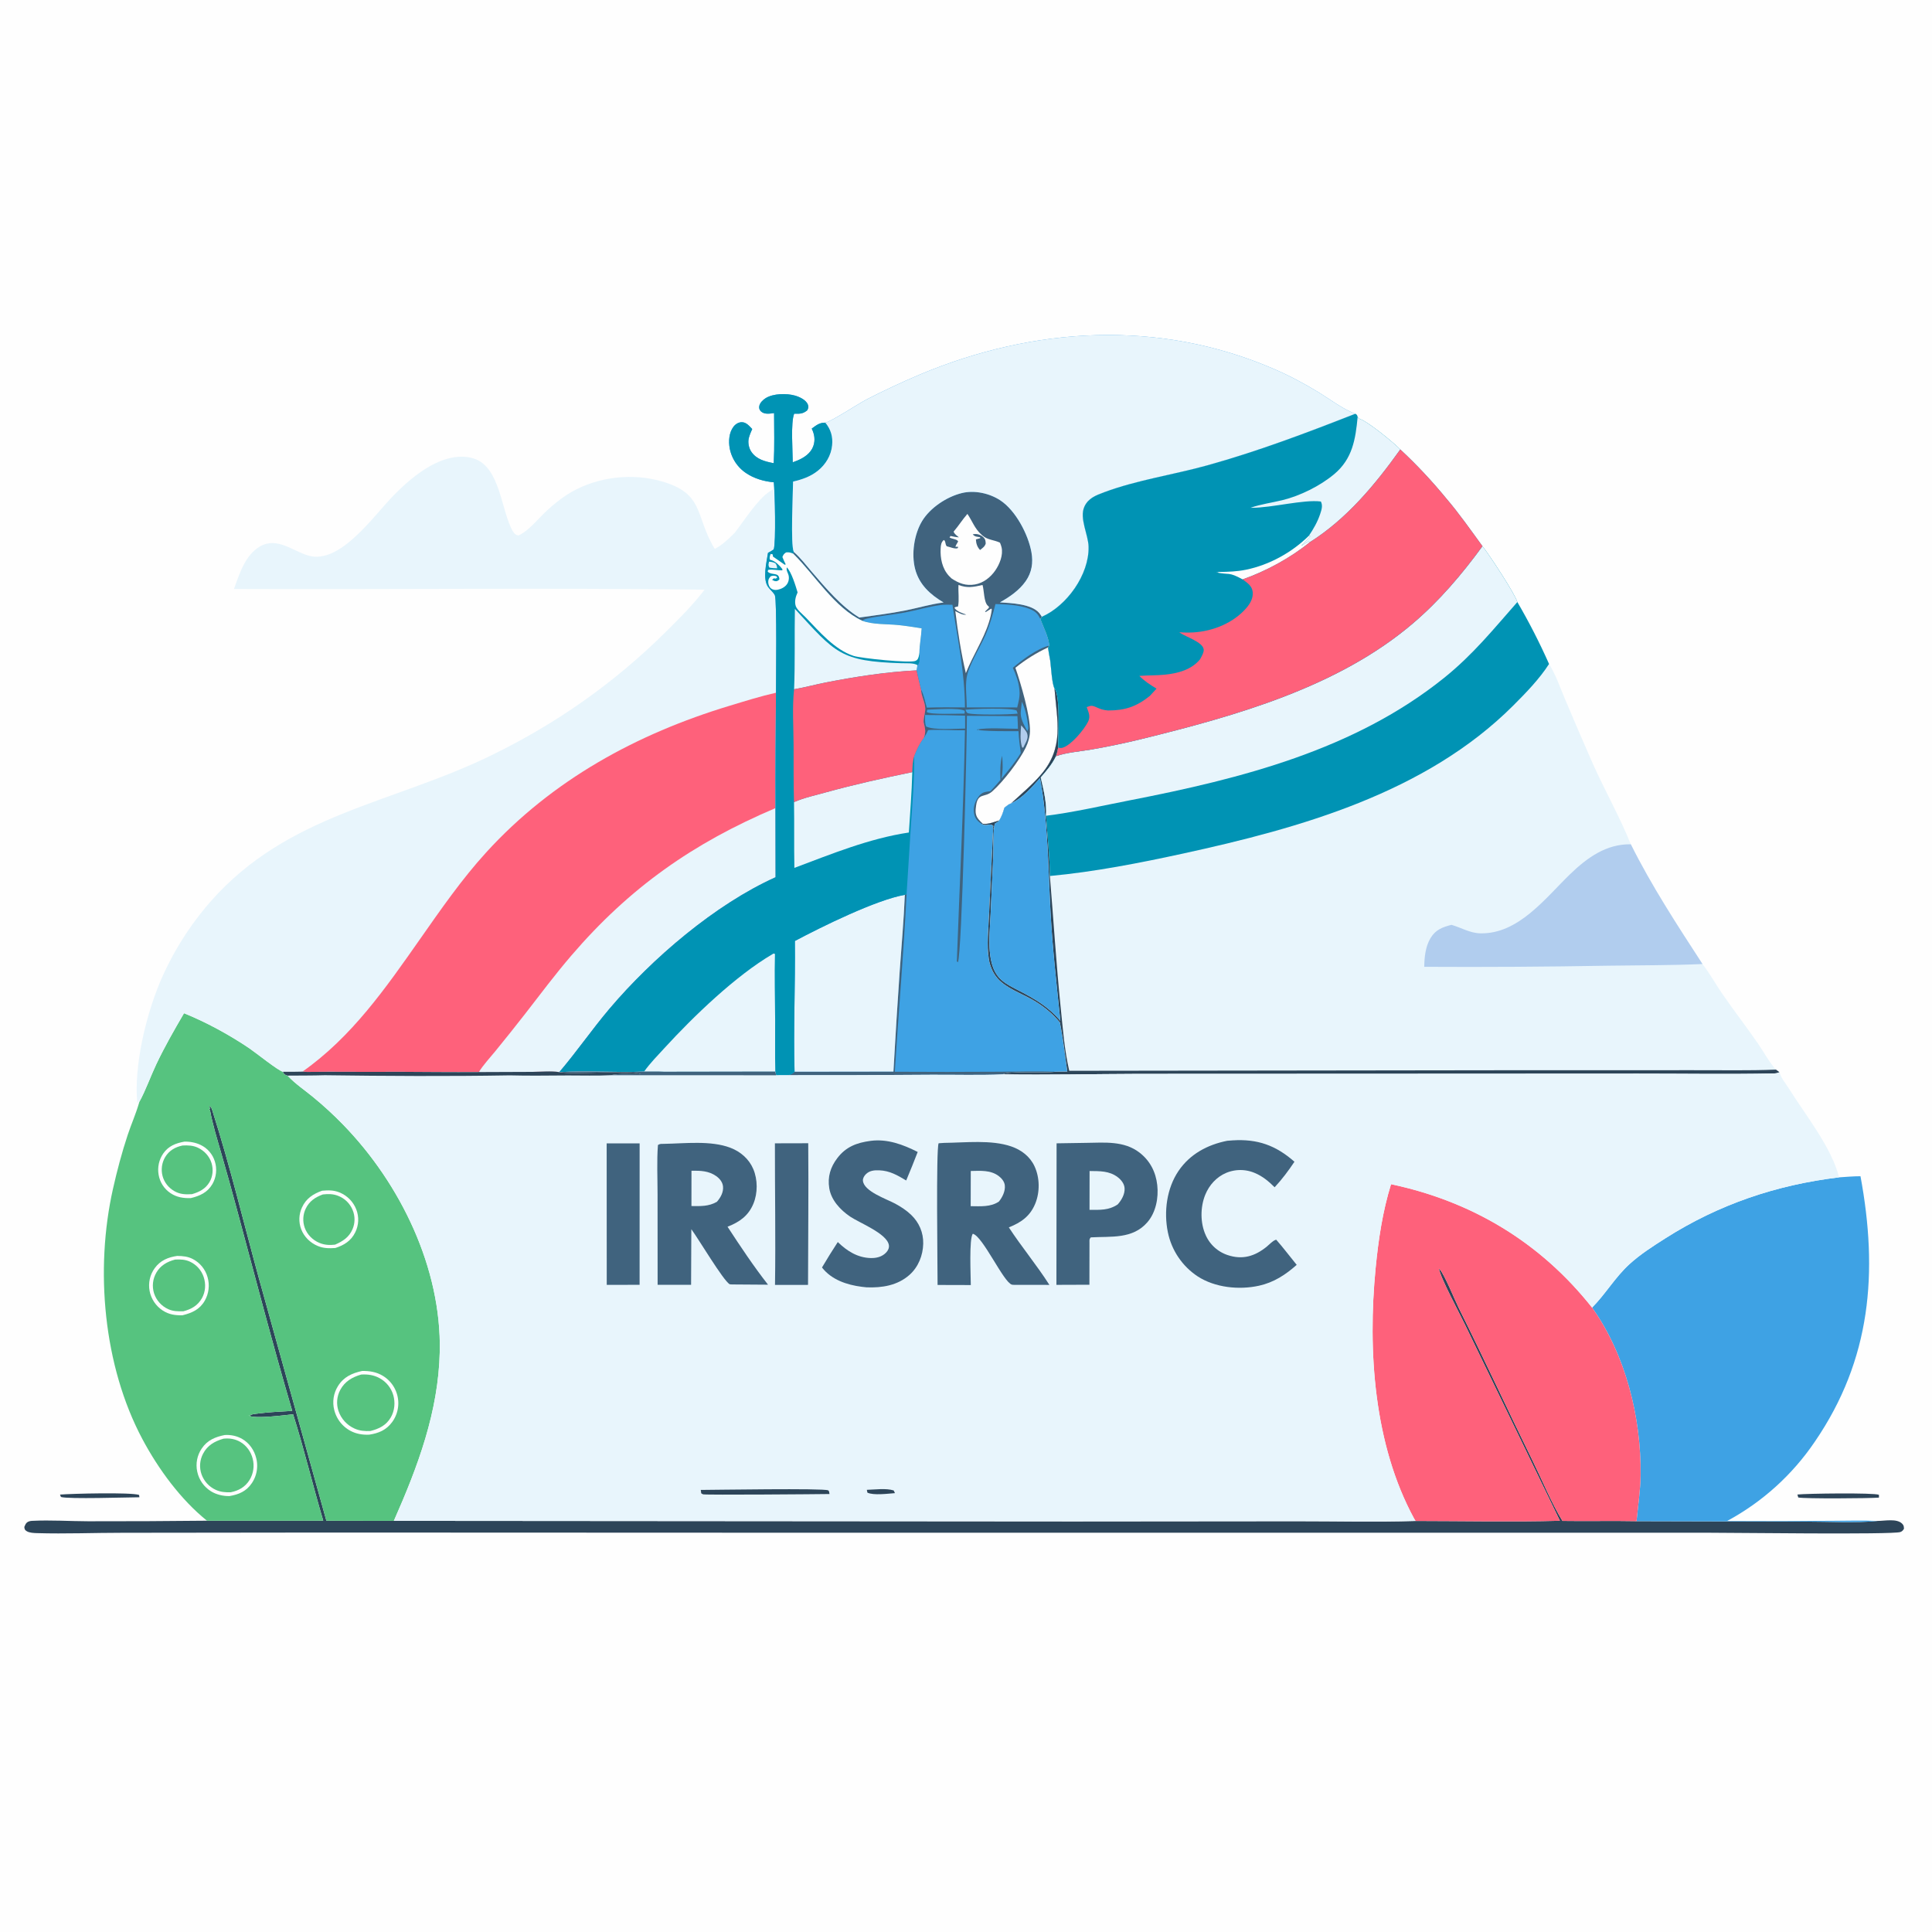 <?xml version="1.0" encoding="utf-8" ?>
<svg xmlns="http://www.w3.org/2000/svg" xmlns:xlink="http://www.w3.org/1999/xlink" width="1024" height="1024">
	<path fill="#FEFEFE" d="M0 0L1024 0L1024 1024L0 1024L0 0Z"/>
	<path fill="#2D4559" d="M31.806 792.163C37.874 791.649 69.509 790.862 73.73 792.352L73.882 793.582C67.757 793.61 36.115 794.637 32.302 793.428L31.806 792.163Z"/>
	<path fill="#2D4559" d="M952.665 792.127C957.308 791.578 993.387 791.112 995.877 792.278L995.879 793.764C990.604 794.199 956.556 794.422 953.112 793.697L952.665 792.127Z"/>
	<path fill="#2D4559" d="M154.882 747.802C144.461 712.372 135.152 676.524 125.519 640.871Q121.533 626.036 117.268 611.278C115.092 603.677 112.652 595.983 111.261 588.198L110.642 588.068L111.451 587.568L111.103 587.088L111.03 586.137C112.093 586.814 112.361 588.015 112.727 589.16C121.998 618.166 129.145 648.077 137.211 677.45L172.991 806.016L208.749 806.082L568.903 806.357L687.196 806.251C708.178 806.235 729.299 806.764 750.259 806.134C775.721 806.154 801.325 806.717 826.773 806.041L776.569 702.328C773.756 696.442 763.313 677.087 762.588 672.172L762.723 672.496C762.863 672.598 763.03 672.671 763.143 672.803C765.75 675.814 771.059 688.967 773.189 693.243C786.639 720.237 799.282 747.669 812.593 774.741C817.534 784.79 822.38 796.673 828.141 806.117C841.224 806.326 854.312 805.984 867.391 806.252L956.824 806.476C968.324 806.454 984.109 807.32 995.253 806.118C998.914 806.136 1005.23 804.735 1008.11 807.509C1009.08 808.45 1009.09 809.069 1009.14 810.31C1008.52 811.187 1008.27 811.621 1007.21 812.009C1003.17 813.484 917.212 812.348 903.71 812.364L450.91 812.386L172.881 812.28L64.972 812.405C49.925 812.4 34.636 813.032 19.623 812.592C17.939 812.543 15.658 812.458 14.187 811.579C13.069 810.911 13.021 810.466 12.89 809.311C13.254 808.473 13.587 807.502 14.334 806.914C15.074 806.332 16.093 806.127 17.013 806.08C26.785 805.584 36.924 806.28 46.75 806.304Q78.223 806.349 109.694 806.008L171.318 805.997C165.76 787.296 161.24 768.189 155.353 749.608C150.974 750.045 134.841 752.226 131.729 750.247L132.027 750.133L131.978 750.594C132.632 750.614 132.531 750.097 133.031 749.877C134.1 749.407 136.157 749.29 137.335 749.131C143.093 748.352 149.079 748.194 154.882 747.802Z"/>
	<path fill="#3EA2E4" d="M974.736 624.018C978.51 623.777 982.316 623.425 986.097 623.425C995.495 674.191 991.821 720.478 961.83 764.217Q959.617 767.48 957.212 770.605Q954.807 773.73 952.219 776.705Q949.631 779.68 946.87 782.495Q944.109 785.31 941.184 787.954Q938.259 790.598 935.18 793.063Q932.102 795.527 928.882 797.802Q925.662 800.078 922.311 802.156Q918.96 804.235 915.491 806.109Q943.121 806.275 970.75 806.066C978.893 806.043 987.119 805.776 995.253 806.118C984.109 807.32 968.324 806.454 956.824 806.476L867.391 806.252C868.193 798.06 869.447 789.962 869.54 781.713C869.883 751.223 861.599 717.999 843.83 693.047C850.988 685.853 856.069 676.936 863.676 670.009C869.41 664.787 876.137 660.493 882.671 656.339C911.009 638.32 941.453 628.023 974.736 624.018Z"/>
	<path fill="#FE617B" d="M737.276 627.646C780.32 636.771 816.495 658.513 843.83 693.047C861.599 717.999 869.883 751.223 869.54 781.713C869.447 789.962 868.193 798.06 867.391 806.252C854.312 805.984 841.224 806.326 828.141 806.117C822.38 796.673 817.534 784.79 812.593 774.741C799.282 747.669 786.639 720.237 773.189 693.243C771.059 688.967 765.75 675.814 763.143 672.803C763.03 672.671 762.863 672.598 762.723 672.496L762.588 672.172C763.313 677.087 773.756 696.442 776.569 702.328L826.773 806.041C801.325 806.717 775.721 806.154 750.259 806.134C750.006 805.742 749.759 805.345 749.535 804.935C728.158 765.669 724.861 715.86 729.102 672.211C730.565 657.152 732.782 642.126 737.276 627.646Z"/>
	<path fill="#56C37F" d="M97.53 537.027C109.36 541.801 121.641 548.51 132.191 555.645C135.393 557.811 147.597 567.604 150 568.068C150.536 569.303 150.651 569.41 151.951 569.95C152.109 570.015 152.277 570.05 152.44 570.099C152.545 570.215 152.649 570.332 152.756 570.446C156.514 574.44 161.457 577.79 165.73 581.276Q174.29 588.276 181.984 596.218C212.345 627.517 234.018 672.231 233.086 716.324C232.411 748.269 221.476 777.253 208.749 806.082L172.991 806.016L137.211 677.45C129.145 648.077 121.998 618.166 112.727 589.16C112.361 588.015 112.093 586.814 111.03 586.137L111.103 587.088L111.451 587.568L110.642 588.068L111.261 588.198C112.652 595.983 115.092 603.677 117.268 611.278Q121.533 626.036 125.519 640.871C135.152 676.524 144.461 712.372 154.882 747.802C149.079 748.194 143.093 748.352 137.335 749.131C136.157 749.29 134.1 749.407 133.031 749.877C132.531 750.097 132.632 750.614 131.978 750.594L132.027 750.133L131.729 750.247C134.841 752.226 150.974 750.045 155.353 749.608C161.24 768.189 165.76 787.296 171.318 805.997L109.694 806.008C95.718 794.744 83.906 778.573 75.495 762.795C54.739 723.86 50.283 672.823 59.889 630.069C62.036 620.516 64.58 610.904 67.658 601.609C69.514 596.002 71.955 590.519 73.614 584.86L73.861 584C77.288 577.713 79.727 570.664 82.796 564.171C87.2 554.85 92.328 545.919 97.53 537.027Z"/>
	<path fill="#FEFEFE" d="M97.664 605.098C100.564 605.001 103.705 605.569 106.323 606.834Q106.991 607.151 107.623 607.535Q108.255 607.919 108.844 608.367Q109.433 608.814 109.973 609.32Q110.513 609.825 110.997 610.384Q111.482 610.943 111.907 611.548Q112.331 612.154 112.691 612.8Q113.051 613.446 113.342 614.126Q113.633 614.806 113.853 615.512Q114.092 616.257 114.253 617.023Q114.413 617.789 114.493 618.568Q114.573 619.346 114.572 620.129Q114.571 620.911 114.488 621.69Q114.406 622.468 114.243 623.233Q114.08 623.999 113.839 624.743Q113.598 625.488 113.28 626.203Q112.963 626.918 112.573 627.597C109.958 632.044 105.947 633.868 101.155 635.009C97.191 635.142 93.633 634.602 90.284 632.335Q89.673 631.922 89.108 631.45Q88.542 630.978 88.027 630.452Q87.512 629.925 87.053 629.349Q86.594 628.773 86.195 628.153Q85.797 627.534 85.463 626.877Q85.128 626.221 84.862 625.534Q84.596 624.847 84.401 624.137Q84.206 623.426 84.083 622.7Q83.95 621.964 83.889 621.219Q83.828 620.474 83.841 619.726Q83.855 618.978 83.941 618.236Q84.027 617.493 84.186 616.762Q84.345 616.031 84.575 615.32Q84.805 614.608 85.104 613.923Q85.403 613.237 85.768 612.585Q86.132 611.932 86.559 611.318C89.342 607.378 93.13 605.943 97.664 605.098Z"/>
	<path fill="#56C37F" d="M96.764 607.139C99.545 606.991 102.263 607.083 104.833 608.282C108.313 609.906 111.024 612.827 112.137 616.53C113.138 619.861 112.8 623.569 111.019 626.578C108.918 630.13 105.595 631.826 101.757 632.924C98.373 633.129 95.462 633.067 92.438 631.338C89.353 629.574 87.069 626.735 86.154 623.288Q85.988 622.654 85.885 622.007Q85.782 621.36 85.744 620.706Q85.706 620.052 85.734 619.397Q85.761 618.743 85.854 618.094Q85.946 617.446 86.103 616.809Q86.26 616.173 86.479 615.556Q86.698 614.939 86.978 614.346Q87.258 613.754 87.595 613.192C89.714 609.742 92.907 607.96 96.764 607.139Z"/>
	<path fill="#FEFEFE" d="M170.733 631.103C173.995 630.813 176.85 630.758 179.961 632.026Q180.71 632.33 181.424 632.708Q182.139 633.085 182.812 633.533Q183.484 633.981 184.108 634.495Q184.732 635.009 185.301 635.583Q185.87 636.157 186.378 636.786Q186.885 637.415 187.327 638.091Q187.769 638.768 188.14 639.486Q188.511 640.204 188.808 640.956Q189.097 641.69 189.308 642.45Q189.519 643.21 189.649 643.988Q189.78 644.766 189.828 645.553Q189.877 646.34 189.842 647.128Q189.808 647.916 189.692 648.696Q189.576 649.476 189.379 650.24Q189.182 651.004 188.906 651.743Q188.63 652.482 188.279 653.188C186.068 657.681 182.354 659.992 177.73 661.468C174.462 661.692 171.545 661.685 168.465 660.412C164.475 658.763 161.167 655.575 159.635 651.506Q159.371 650.812 159.177 650.096Q158.984 649.379 158.863 648.647Q158.742 647.915 158.695 647.174Q158.647 646.433 158.675 645.692Q158.702 644.95 158.803 644.215Q158.904 643.479 159.078 642.758Q159.253 642.036 159.498 641.336Q159.744 640.635 160.058 639.963C162.21 635.238 166.013 632.748 170.733 631.103Z"/>
	<path fill="#56C37F" d="M171.117 633.081C173.851 632.765 176.39 632.756 179.006 633.736Q179.672 633.978 180.309 634.289Q180.946 634.599 181.547 634.975Q182.148 635.35 182.706 635.786Q183.265 636.222 183.775 636.714Q184.284 637.206 184.74 637.748Q185.196 638.291 185.593 638.878Q185.989 639.465 186.323 640.09Q186.656 640.715 186.922 641.372Q187.168 641.971 187.354 642.59Q187.54 643.21 187.664 643.845Q187.787 644.48 187.848 645.125Q187.908 645.769 187.904 646.416Q187.901 647.063 187.834 647.707Q187.766 648.35 187.635 648.984Q187.505 649.618 187.312 650.236Q187.12 650.853 186.867 651.449C185.031 655.769 181.687 657.926 177.562 659.698C174.654 660.034 171.971 659.89 169.239 658.735C165.663 657.224 162.808 654.352 161.496 650.678Q161.279 650.063 161.124 649.429Q160.969 648.795 160.877 648.149Q160.786 647.503 160.758 646.851Q160.731 646.2 160.768 645.548Q160.805 644.897 160.906 644.252Q161.007 643.608 161.171 642.976Q161.336 642.345 161.562 641.733Q161.788 641.121 162.073 640.534C163.981 636.599 167.129 634.541 171.117 633.081Z"/>
	<path fill="#FEFEFE" d="M93.926 665.661C96.946 665.701 99.635 665.943 102.346 667.39Q103.041 667.76 103.696 668.198Q104.35 668.636 104.957 669.138Q105.564 669.641 106.117 670.202Q106.67 670.763 107.163 671.377Q107.656 671.991 108.085 672.652Q108.513 673.313 108.872 674.014Q109.232 674.715 109.518 675.448Q109.805 676.182 110.016 676.941Q110.239 677.716 110.383 678.509Q110.528 679.302 110.593 680.105Q110.658 680.909 110.643 681.715Q110.628 682.521 110.532 683.321Q110.437 684.122 110.263 684.909Q110.088 685.696 109.837 686.461Q109.585 687.227 109.258 687.964Q108.931 688.701 108.533 689.402C105.798 694.132 101.75 695.869 96.722 697.127C92.874 697.205 89.608 696.75 86.293 694.632Q85.618 694.195 84.991 693.693Q84.363 693.19 83.79 692.627Q83.216 692.065 82.701 691.447Q82.187 690.829 81.738 690.163Q81.288 689.497 80.908 688.788Q80.527 688.08 80.22 687.338Q79.913 686.595 79.681 685.825Q79.45 685.055 79.298 684.266Q79.147 683.481 79.077 682.684Q79.007 681.888 79.019 681.088Q79.031 680.289 79.124 679.494Q79.218 678.7 79.393 677.92Q79.567 677.14 79.821 676.381Q80.074 675.623 80.404 674.894Q80.734 674.166 81.136 673.475Q81.539 672.784 82.01 672.138C84.968 668.065 89.085 666.358 93.926 665.661Z"/>
	<path fill="#56C37F" d="M92.816 667.6C95.556 667.48 98.032 667.516 100.578 668.661Q101.229 668.955 101.847 669.315Q102.464 669.675 103.041 670.097Q103.617 670.52 104.147 671Q104.676 671.48 105.153 672.012Q105.629 672.545 106.048 673.124Q106.467 673.703 106.823 674.323Q107.179 674.943 107.469 675.596Q107.759 676.249 107.979 676.929C109.173 680.576 108.947 684.592 107.077 687.975C104.88 691.948 101.414 693.92 97.144 695.017C94.322 695.054 91.773 695.079 89.14 693.865Q88.479 693.564 87.853 693.197Q87.228 692.829 86.643 692.398Q86.059 691.968 85.523 691.479Q84.986 690.99 84.503 690.448Q84.02 689.906 83.596 689.318Q83.172 688.729 82.811 688.099Q82.451 687.469 82.157 686.805Q81.863 686.142 81.64 685.451Q81.429 684.775 81.29 684.08Q81.15 683.385 81.082 682.68Q81.015 681.974 81.021 681.266Q81.027 680.557 81.106 679.853Q81.186 679.149 81.337 678.457Q81.489 677.765 81.712 677.092Q81.934 676.42 82.225 675.774Q82.516 675.127 82.872 674.515C85.079 670.676 88.653 668.676 92.816 667.6Z"/>
	<path fill="#FEFEFE" d="M119.075 760.595C122.268 760.37 125.598 761.072 128.377 762.675C132.186 764.872 134.805 768.677 135.82 772.926Q135.923 773.343 136.004 773.765Q136.085 774.187 136.144 774.612Q136.203 775.037 136.24 775.465Q136.277 775.893 136.291 776.322Q136.306 776.752 136.298 777.181Q136.29 777.61 136.26 778.039Q136.23 778.467 136.177 778.894Q136.125 779.32 136.05 779.743Q135.975 780.166 135.879 780.584Q135.782 781.003 135.664 781.416Q135.546 781.829 135.406 782.235Q135.266 782.641 135.106 783.039Q134.945 783.438 134.764 783.827Q134.583 784.216 134.382 784.596Q134.181 784.975 133.96 785.344Q133.74 785.712 133.5 786.069C130.524 790.466 126.617 792.089 121.617 792.953C118.324 793.022 114.723 792.179 111.892 790.463Q111.192 790.032 110.54 789.533Q109.887 789.034 109.288 788.47Q108.69 787.907 108.151 787.287Q107.612 786.666 107.139 785.994Q106.667 785.322 106.264 784.605Q105.862 783.889 105.534 783.135Q105.206 782.381 104.957 781.598Q104.707 780.815 104.538 780.011Q104.366 779.223 104.275 778.422Q104.184 777.621 104.175 776.815Q104.166 776.009 104.239 775.206Q104.312 774.403 104.467 773.612Q104.621 772.821 104.855 772.049Q105.089 771.278 105.4 770.534Q105.711 769.791 106.096 769.082Q106.482 768.374 106.937 767.709C109.929 763.295 114.069 761.612 119.075 760.595Z"/>
	<path fill="#56C37F" d="M118.435 762.538C121.577 762.197 124.543 762.634 127.321 764.227C130.631 766.125 132.991 769.419 133.92 773.1Q134.107 773.812 134.222 774.539Q134.336 775.267 134.377 776.002Q134.418 776.737 134.385 777.472Q134.352 778.208 134.246 778.936Q134.139 779.665 133.959 780.379Q133.78 781.093 133.53 781.786Q133.28 782.478 132.961 783.142Q132.643 783.806 132.259 784.434C129.93 788.172 126.548 790.058 122.326 790.925C119.533 791.053 116.851 790.811 114.289 789.614Q113.64 789.315 113.024 788.953Q112.408 788.59 111.832 788.168Q111.255 787.746 110.724 787.268Q110.193 786.791 109.712 786.262Q109.231 785.734 108.806 785.16Q108.38 784.586 108.014 783.972Q107.648 783.359 107.345 782.711Q107.042 782.064 106.806 781.39Q106.574 780.726 106.412 780.041Q106.25 779.356 106.159 778.658Q106.068 777.96 106.049 777.257Q106.03 776.553 106.083 775.852Q106.136 775.15 106.262 774.457Q106.387 773.765 106.582 773.089Q106.778 772.413 107.042 771.76Q107.306 771.108 107.635 770.486C109.943 766.038 113.783 763.882 118.435 762.538Z"/>
	<path fill="#FEFEFE" d="M191.938 726.637C195.886 726.583 199.483 727.144 202.919 729.212Q203.295 729.439 203.658 729.686Q204.021 729.932 204.372 730.197Q204.722 730.462 205.058 730.744Q205.394 731.027 205.715 731.326Q206.036 731.626 206.341 731.942Q206.646 732.257 206.934 732.588Q207.223 732.919 207.493 733.265Q207.764 733.61 208.017 733.97Q208.269 734.329 208.503 734.7Q208.737 735.072 208.951 735.455Q209.165 735.838 209.359 736.232Q209.553 736.626 209.727 737.029Q209.9 737.433 210.053 737.844Q210.205 738.256 210.336 738.675Q210.467 739.094 210.576 739.519Q210.685 739.945 210.772 740.375Q210.859 740.805 210.924 741.239Q210.988 741.673 211.03 742.11Q211.073 742.546 211.092 742.985Q211.112 743.423 211.108 743.862Q211.105 744.301 211.079 744.739Q211.053 745.177 211.005 745.613Q210.956 746.049 210.885 746.482Q210.814 746.915 210.721 747.343Q210.627 747.772 210.512 748.195Q210.396 748.619 210.259 749.035Q210.122 749.452 209.964 749.861Q209.805 750.27 209.626 750.671Q209.446 751.071 209.246 751.462Q209.046 751.852 208.826 752.232Q208.606 752.612 208.367 752.979Q208.128 753.347 207.87 753.702C204.741 757.976 200.668 759.675 195.621 760.412C192.091 760.552 188.719 760 185.588 758.294Q185.199 758.08 184.822 757.846Q184.445 757.613 184.081 757.36Q183.716 757.107 183.365 756.836Q183.014 756.565 182.678 756.276Q182.341 755.987 182.019 755.682Q181.698 755.376 181.393 755.054Q181.087 754.732 180.799 754.396Q180.51 754.059 180.239 753.707Q179.969 753.356 179.716 752.991Q179.464 752.626 179.23 752.249Q178.997 751.872 178.783 751.483Q178.57 751.095 178.376 750.695Q178.183 750.296 178.01 749.888Q177.837 749.479 177.686 749.062Q177.534 748.645 177.404 748.221Q177.274 747.797 177.166 747.367Q176.959 746.57 176.834 745.757Q176.709 744.943 176.666 744.121Q176.624 743.299 176.665 742.477Q176.705 741.655 176.829 740.842Q176.953 740.028 177.158 739.231Q177.363 738.434 177.648 737.661Q177.933 736.889 178.294 736.15Q178.656 735.41 179.09 734.711C182.125 729.796 186.543 727.825 191.938 726.637Z"/>
	<path fill="#56C37F" d="M191.432 728.537C194.914 728.33 198.132 728.762 201.225 730.473Q201.877 730.828 202.49 731.246Q203.104 731.664 203.673 732.141Q204.242 732.617 204.762 733.147Q205.281 733.678 205.746 734.257Q206.21 734.836 206.615 735.458Q207.021 736.08 207.362 736.739Q207.704 737.398 207.979 738.088Q208.254 738.778 208.459 739.491C209.548 743.337 209.18 747.653 207.193 751.15C204.746 755.459 200.937 757.302 196.312 758.466C193.319 758.594 190.638 758.404 187.868 757.142Q187.126 756.81 186.421 756.402Q185.717 755.995 185.059 755.517Q184.401 755.039 183.795 754.496Q183.19 753.953 182.643 753.35Q182.097 752.747 181.616 752.091Q181.135 751.435 180.724 750.733Q180.313 750.031 179.977 749.29Q179.641 748.55 179.383 747.778Q179.158 747.099 179.004 746.4Q178.849 745.702 178.766 744.992Q178.682 744.281 178.671 743.566Q178.661 742.85 178.722 742.138Q178.783 741.425 178.917 740.722Q179.05 740.019 179.254 739.334Q179.457 738.648 179.729 737.986Q180.001 737.325 180.339 736.694C182.756 732.168 186.664 729.928 191.432 728.537Z"/>
	<path fill="#E8F5FC" d="M124.013 312.169C126.886 304.176 130.013 293.99 137.954 289.546C147.092 284.431 155.193 292.188 163.672 294.536C180.237 299.123 197.897 273.62 208.098 263.126C214.075 256.978 220.506 251.226 228.01 246.993C234.789 243.169 243.243 240.599 250.959 242.97C265.311 247.379 265.549 271.025 271.862 281.644C272.637 282.948 273.294 283.495 274.754 283.84C280.232 281.398 285.179 274.991 289.562 270.913C293.005 267.709 296.8 264.562 300.774 262.038C314.284 253.458 332.239 250.687 347.759 254.375C374.098 260.634 367.831 272.953 378.83 290.92C382.863 288.908 386.125 285.596 389.333 282.501C394.075 276.455 401.641 264.483 407.912 260.502C408.518 260.117 409.111 259.752 409.704 259.349C409.891 258.107 410.012 256.86 410.139 255.61C410.7 260.529 411.344 287.725 410.08 291.195C409.09 291.907 408.14 292.479 407.047 293.021C406.333 298.006 404.002 306.88 407.182 311.21C408.139 312.512 410.021 314.086 410.684 315.5C411.859 318.013 411.258 360.808 411.294 367.165L411.038 397.77Q410.932 413.043 411.021 428.315L411.086 464.96C379.005 479.389 345.683 507.972 323.061 534.658C313.824 545.555 305.715 557.409 296.439 568.249C292.059 567.53 286.801 568.084 282.334 568.116L256.204 568.216L253.814 568.209C239.314 568.313 224.803 568.142 210.302 568.075C194.441 568.246 178.576 567.941 162.712 568.14L160.312 567.98C156.882 568.118 153.433 568.059 150 568.068C147.597 567.604 135.393 557.811 132.191 555.645C121.641 548.51 109.36 541.801 97.53 537.027C92.328 545.919 87.2 554.85 82.796 564.171C79.727 570.664 77.288 577.713 73.861 584C73.69 583.418 73.816 583.72 73.35 583.021L72.956 582.444L73.738 583.336L73.178 584.189L73.785 584.383L72.692 584.364L72.736 584.348C71.002 564.649 77.25 538.82 84.754 520.67Q87.238 514.805 90.183 509.157Q93.127 503.509 96.513 498.114Q99.899 492.719 103.705 487.611Q107.511 482.503 111.712 477.716C152.719 431.24 207.515 426.14 260.417 400.343C294.899 383.529 325.364 362.129 352.619 335.176C359.872 328.004 367.237 320.668 373.444 312.555C290.333 311.507 207.138 312.513 124.013 312.169Z"/>
	<path fill="#FE617B" d="M160.312 567.98C186.518 549.572 204.481 523.612 222.6 497.782C233.65 482.03 244.69 466.06 257.669 451.816C292.667 413.406 337.441 388.961 386.802 374.04C394.903 371.591 403.036 369.021 411.294 367.165L411.038 397.77Q410.932 413.043 411.021 428.315L411.086 464.96C379.005 479.389 345.683 507.972 323.061 534.658C313.824 545.555 305.715 557.409 296.439 568.249C292.059 567.53 286.801 568.084 282.334 568.116L256.204 568.216L253.814 568.209C239.314 568.313 224.803 568.142 210.302 568.075C194.441 568.246 178.576 567.941 162.712 568.14L160.312 567.98Z"/>
	<path fill="#E8F5FC" d="M411.021 428.315L411.086 464.96C379.005 479.389 345.683 507.972 323.061 534.658C313.824 545.555 305.715 557.409 296.439 568.249C292.059 567.53 286.801 568.084 282.334 568.116L256.204 568.216L253.814 568.209C256.229 564.293 259.646 560.701 262.549 557.128Q270.626 547.255 278.46 537.188C286.465 526.859 294.319 516.377 302.83 506.456C333.733 470.434 367.399 446.82 411.021 428.315Z"/>
	<path fill="#3EA2E4" d="M437.461 224.023C440.89 223.245 454.757 214.115 459.184 211.786Q473.174 204.6 487.654 198.461C548.236 173.091 614.377 169.247 675.287 195.593C683.44 199.119 691.624 203.481 699.2 208.128C704.951 211.656 711.393 216.599 717.671 219.026C717.91 219.118 718.151 219.204 718.391 219.293C692.495 229.438 666.772 239.188 639.926 246.642C621.907 251.645 602.721 254.384 585.198 260.917C580.853 262.537 576.716 264.076 574.71 268.627C572.017 274.734 576.822 283.347 576.971 289.77C577.313 304.544 565.495 321.077 552.192 326.922L551.425 328.153C552.981 332.342 555.822 337.776 556.111 342.181C555.956 342.44 555.707 343.02 555.446 343.157C555.824 345.5 556.185 347.845 556.647 350.174C557.095 353.526 557.537 362.411 558.904 364.884C560.284 382.345 564.106 396.146 551.753 410.547C546.864 416.247 541.365 420.707 535.939 425.79C534.526 426.26 533.49 427.209 532.344 428.124C531.648 430.582 530.954 432.652 529.612 434.864C526.553 435.703 524.26 436.895 521.007 436.653L520.367 436.756C520.639 436.855 520.908 436.96 521.182 437.052C523.126 437.71 524.933 436.25 526.459 437.7L526.468 438.199L525.958 438.718L526.455 438.649L524.2 485.03C523.907 492.554 522.913 500.904 524.11 508.339C524.707 512.045 526.245 515.756 528.755 518.577C533.297 523.682 540.895 526.355 546.779 529.626C552.548 532.834 557.544 536.827 561.763 541.9C563.543 550.461 564.462 559.332 565.718 567.991L559.062 568.068C553.558 568.875 534.606 567.511 531.502 569.431C518.931 569.941 506.244 569.565 493.658 569.626Q455.396 569.945 417.131 569.881L411.388 569.911L410.919 567.965L351.852 568.058C348.401 567.851 344.848 567.993 341.385 567.966C326.436 568.575 311.382 567.366 296.439 568.249C305.715 557.409 313.824 545.555 323.061 534.658C345.683 507.972 379.005 479.389 411.086 464.96L411.021 428.315Q410.932 413.043 411.038 397.77L411.294 367.165C411.258 360.808 411.859 318.013 410.684 315.5C410.021 314.086 408.139 312.512 407.182 311.21C404.002 306.88 406.333 298.006 407.047 293.021C408.14 292.479 409.09 291.907 410.08 291.195C411.344 287.725 410.7 260.529 410.139 255.61C405.057 255.211 399.629 253.615 395.406 250.728Q394.988 250.447 394.584 250.146Q394.18 249.844 393.791 249.523Q393.403 249.202 393.03 248.863Q392.658 248.523 392.303 248.165Q391.949 247.807 391.612 247.432Q391.275 247.057 390.958 246.666Q390.64 246.275 390.342 245.868Q390.044 245.462 389.767 245.041Q389.489 244.62 389.233 244.186Q388.977 243.752 388.743 243.306Q388.508 242.86 388.296 242.403Q388.084 241.946 387.895 241.478Q387.706 241.011 387.54 240.535Q387.375 240.059 387.233 239.576Q387.091 239.092 386.973 238.602Q386.855 238.112 386.762 237.617C386.082 233.88 386.375 229.347 388.738 226.207C389.776 224.828 391.374 223.783 393.15 223.78C395.583 223.777 397.118 225.797 398.688 227.381C398.031 228.877 397.347 230.459 396.922 232.037C396.279 234.415 396.835 237.378 398.199 239.414C400.949 243.52 405.563 244.628 410.093 245.499C410.557 236.677 410.3 227.768 410.282 218.934C408.057 219.238 405.174 219.783 403.341 218.053C402.491 217.251 402.193 216.249 402.452 215.113C402.832 213.45 404.395 211.924 405.786 211.051C409.792 208.54 416.793 208.397 421.298 209.657C423.67 210.321 427.328 211.956 428.221 214.542C428.68 215.872 428.422 216.242 427.885 217.441C425.798 219.192 424.228 219.354 421.533 219.285L420.929 219.265C419.023 223.918 420.154 239.238 420.169 245.033Q421.414 244.576 422.641 244.073C426.135 242.648 429.653 240.266 431.017 236.587C432.226 233.327 431.713 230.21 430.239 227.166C432.71 225.369 434.318 223.965 437.461 224.023Z"/>
	<path fill="#40637E" d="M479.579 474.284L480.511 473.875C478.957 505.264 476.235 536.684 474.262 568.053Q502.079 568.222 529.895 568.039C539.559 568.007 549.418 567.593 559.062 568.068C553.558 568.875 534.606 567.511 531.502 569.431C518.931 569.941 506.244 569.565 493.658 569.626Q455.396 569.945 417.131 569.881C419.132 569.566 419.725 569.467 421.13 568.016L473.544 567.949Q475.025 541.436 476.847 514.945C477.774 501.412 479.044 487.836 479.579 474.284Z"/>
	<path fill="#E8F5FC" d="M421.311 498.737C435.336 491.265 464.504 476.877 479.579 474.284C479.044 487.836 477.774 501.412 476.847 514.945Q475.025 541.436 473.544 567.949L421.13 568.016C420.48 544.948 421.58 521.81 421.311 498.737Z"/>
	<path fill="#40637E" d="M500.11 319.328C493.035 315.121 487.176 309.867 485.02 301.531C482.981 293.648 484.497 283.196 488.705 276.21C492.981 269.11 501.864 263.247 509.87 261.314C516.568 259.696 524.493 261.444 530.201 265.211C538.335 270.578 544.995 283.228 546.689 292.727C547.673 298.243 546.896 303.383 543.653 308.023C540.261 312.878 535.104 316.408 529.999 319.255C535.878 319.666 546.632 320.023 550.784 324.867C551.322 325.495 551.764 326.217 552.192 326.922L551.425 328.153C552.981 332.342 555.822 337.776 556.111 342.181C555.956 342.44 555.707 343.02 555.446 343.157C555.824 345.5 556.185 347.845 556.647 350.174C557.095 353.526 557.537 362.411 558.904 364.884C560.284 382.345 564.106 396.146 551.753 410.547C546.864 416.247 541.365 420.707 535.939 425.79C534.526 426.26 533.49 427.209 532.344 428.124C531.648 430.582 530.954 432.652 529.612 434.864C526.553 435.703 524.26 436.895 521.007 436.653L520.367 436.756Q519.888 436.436 519.424 436.095C517.417 434.611 516.441 432.881 516.169 430.4C515.827 427.281 517.026 424.259 518.975 421.851C520.661 419.768 522.371 419.683 524.879 419.359C526.786 417.442 528.521 415.433 530.259 413.364C530.066 409.496 530.07 404.277 531.15 400.544C531.534 404.781 531.611 408.484 530.81 412.672C534.449 408.366 538.105 403.948 541.027 399.117C540.466 395.245 540.024 391.44 539.83 387.531C532.906 387.512 525.989 387.691 519.089 387.031L518.74 386.572L518.523 386.939L517.58 386.702L518.911 386.515C518.057 386.971 518.502 386.921 517.577 386.679C524.37 385.49 532.576 386.3 539.534 386.271C539.513 384.036 539.362 381.799 539.247 379.567L512.476 379.394C512.531 392.563 509.834 505.63 507.715 510.026L507.147 509.54C508.604 468.693 510.714 427.926 511.448 387.052C504.946 387.145 498.391 386.61 491.905 386.963C491.333 388.302 490.744 389.46 489.943 390.677L489.697 391.046C490.89 387.582 490.302 386.118 489.526 382.714C489.479 380.292 490.388 378.096 490.416 375.766C490.454 372.429 488.281 368.987 488.17 365.504Q486.908 360.427 485.795 355.316L486.266 352.529L486.54 352.412C487.678 350.405 487.506 348.097 487.307 345.864C487.386 341.606 488.268 337.316 488.487 333.034C484.419 332.394 480.34 331.723 476.242 331.3C470.25 330.683 462.481 331.119 456.937 328.976C442.361 322.13 432.092 305.066 420.885 293.916L420.383 293.422L420.7 292.503C424.308 295.678 427.21 299.518 430.33 303.155C437.466 311.47 446.035 321.624 455.48 327.312C463.617 326.17 471.829 325.155 479.888 323.551C486.619 322.211 493.303 320.178 500.11 319.328Z"/>
	<path fill="#3EA2E4" d="M541.601 371.94C543.412 375.49 544.483 380.495 544.892 384.458C545.016 385.653 545.218 386.437 544.436 387.418C542.649 383.967 540.522 380.649 541.081 376.613C541.135 376.22 541.186 375.825 541.218 375.43C541.313 374.257 541.436 373.106 541.601 371.94Z"/>
	<path fill="#B1CDEE" d="M541.241 384.408C542.2 385.587 543.953 387.33 544.401 388.776C545.163 391.231 543.978 392.961 542.932 395.102L542.344 396.299L541.729 396.171C540.544 392.39 540.886 388.294 541.241 384.408Z"/>
	<path fill="#3EA2E4" d="M491.455 376.147C495.565 376.06 508.594 374.949 511.359 376.795L511.256 378.227C507.664 378.201 493.35 378.858 491.185 377.396L491.455 376.147Z"/>
	<path fill="#3EA2E4" d="M511.717 376.152C516.267 375.669 535.409 375.046 538.804 376.577L539.389 378.214C535.661 378.782 515.822 379.075 512.946 377.986C512.173 377.693 512.049 376.855 511.717 376.152Z"/>
	<path fill="#3EA2E4" d="M490.295 378.959Q500.909 378.967 511.517 379.307L511.532 386.167C506.572 386.145 495.082 387.128 490.888 385.063C490.075 383.362 490.336 380.836 490.295 378.959Z"/>
	<path fill="#FEFEFE" d="M508.023 310.029C512.667 311.855 516.086 311.118 520.761 310.048C521.638 312.972 521.434 318.977 523.504 320.98C524.262 321.713 523.991 321.046 524.173 322.115L522.078 324.158L522.469 324.391L525.361 322.567L525.675 323.023C524.547 332.346 519.028 341.605 514.974 349.935C513.84 352.175 512.878 354.461 511.919 356.778C509.382 346.138 507.642 334.751 506.336 323.889C507.897 324.698 510.356 326.184 512.12 325.726C509.998 325.058 506.99 324.011 505.856 322.122C506.593 321.625 506.261 321.748 507.143 321.561C507.351 321.517 507.562 321.484 507.772 321.445C508.476 317.973 507.793 313.673 508.023 310.029Z"/>
	<path fill="#FEFEFE" d="M512.747 272.378C515.422 276.294 516.608 280.261 520.358 283.524C520.547 283.688 520.742 283.844 520.932 284.007C523.479 286.204 527.038 286.178 530.012 287.627C530.33 288.422 530.652 289.237 530.843 290.074C531.79 294.216 529.818 299.04 527.499 302.388C524.977 306.029 521.196 309.006 516.756 309.779C511.957 310.615 508.234 309.193 504.328 306.579C503.863 306.145 503.413 305.716 502.981 305.251C499.366 301.359 498.268 295.818 498.566 290.641C498.669 288.865 498.833 287.418 500.205 286.214C501.305 286.586 500.837 288.397 501.783 289.529C503.522 289.894 506.079 291.13 507.644 290.525L507.817 289.812L506.374 289.813C506.68 288.835 507.334 287.886 507.832 286.987C507.226 285.659 504.636 285.751 503.284 284.854L503.777 284.089C505.271 284.397 506.727 284.723 508.256 284.798C507.222 283.935 505.856 283.098 505.436 281.771C508.032 278.753 510.101 275.396 512.747 272.378Z"/>
	<path fill="#40637E" d="M515.578 283.178C515.907 283.14 516.235 283.096 516.565 283.064C518.278 282.896 520.136 283.635 521.356 284.88C522.329 285.872 522.364 286.771 522.444 288.096C521.975 289.722 520.731 290.485 519.472 291.498C517.97 290.042 517.329 287.976 517.251 285.904L519.576 285.231L519.466 284.731C517.817 284.444 516.627 284.538 515.578 283.178Z"/>
	<path fill="#3EA2E4" d="M456.937 328.976C457.807 328.452 458.535 328.111 459.535 327.883C466.129 326.384 473.002 325.884 479.657 324.627C485.905 323.447 492.172 321.516 498.468 320.694C500.559 320.421 502.701 320.511 504.804 320.527C507.586 338.755 511.357 356.423 511.441 374.941C504.715 374.948 497.939 374.789 491.22 375.054C490.332 372.077 489.651 368.194 488.17 365.504Q486.908 360.427 485.795 355.316L486.266 352.529L486.54 352.412C487.678 350.405 487.506 348.097 487.307 345.864C487.386 341.606 488.268 337.316 488.487 333.034C484.419 332.394 480.34 331.723 476.242 331.3C470.25 330.683 462.481 331.119 456.937 328.976Z"/>
	<path fill="#FEFEFE" d="M555.446 343.157C555.824 345.5 556.185 347.845 556.647 350.174C557.095 353.526 557.537 362.411 558.904 364.884C560.284 382.345 564.106 396.146 551.753 410.547C546.864 416.247 541.365 420.707 535.939 425.79C534.526 426.26 533.49 427.209 532.344 428.124C531.648 430.582 530.954 432.652 529.612 434.864C526.553 435.703 524.26 436.895 521.007 436.653C520.154 435.889 519.342 435.119 518.619 434.227C516.756 431.929 516.975 429.708 517.367 426.888C518.307 420.123 521.9 422.831 525.687 419.637C525.85 419.5 526.004 419.351 526.164 419.209C531.818 414.197 540.443 402.924 543.667 396.212C544.968 393.503 545.83 390.676 545.907 387.658C546.121 379.313 540.963 362.021 538.184 353.937Q542.153 350.723 546.485 348.018Q550.816 345.313 555.446 343.157Z"/>
	<path fill="#3EA2E4" d="M527.616 320.16C533.338 320.355 539.627 320.528 545.052 322.51C548.407 323.736 549.949 324.932 551.425 328.153C552.981 332.342 555.822 337.776 556.111 342.181C549.7 343.718 541.741 349.79 536.806 353.947C538.496 357.41 539.906 361.554 540.28 365.399C540.307 365.676 540.323 365.953 540.347 366.23C540.615 369.281 539.852 372.024 539.136 374.962L512.394 374.959C512.406 369.872 511.579 364.319 512.326 359.284C513.283 352.844 519.492 343.07 522.267 336.682C524.617 331.272 526.179 325.856 527.616 320.16Z"/>
	<path fill="#0093B4" d="M410.282 218.934C408.057 219.238 405.174 219.783 403.341 218.053C402.491 217.251 402.193 216.249 402.452 215.113C402.832 213.45 404.395 211.924 405.786 211.051C409.792 208.54 416.793 208.397 421.298 209.657C423.67 210.321 427.328 211.956 428.221 214.542C428.68 215.872 428.422 216.242 427.885 217.441C425.798 219.192 424.228 219.354 421.533 219.285L420.929 219.265C419.023 223.918 420.154 239.238 420.169 245.033Q421.414 244.576 422.641 244.073C426.135 242.648 429.653 240.266 431.017 236.587C432.226 233.327 431.713 230.21 430.239 227.166C432.71 225.369 434.318 223.965 437.461 224.023C440.371 227.592 441.497 231.397 441.045 236.024C440.52 241.403 437.641 246.193 433.447 249.535C429.552 252.638 425.128 254.139 420.351 255.258C420.274 261.644 418.956 288.509 420.7 292.503L420.383 293.422L420.885 293.916C432.092 305.066 442.361 322.13 456.937 328.976C462.481 331.119 470.25 330.683 476.242 331.3C480.34 331.723 484.419 332.394 488.487 333.034C488.268 337.316 487.386 341.606 487.307 345.864C487.506 348.097 487.678 350.405 486.54 352.412L486.266 352.529L485.795 355.316Q486.908 360.427 488.17 365.504C488.281 368.987 490.454 372.429 490.416 375.766C490.388 378.096 489.479 380.292 489.526 382.714C490.302 386.118 490.89 387.582 489.697 391.046C487.408 393.985 485.851 397.317 484.534 400.78C484.728 412.7 483.66 424.788 482.869 436.681L480.511 473.875L479.579 474.284C464.504 476.877 435.336 491.265 421.311 498.737C421.58 521.81 420.48 544.948 421.13 568.016C419.725 569.467 419.132 569.566 417.131 569.881L411.388 569.911L410.919 567.965L351.852 568.058C348.401 567.851 344.848 567.993 341.385 567.966C326.436 568.575 311.382 567.366 296.439 568.249C305.715 557.409 313.824 545.555 323.061 534.658C345.683 507.972 379.005 479.389 411.086 464.96L411.021 428.315Q410.932 413.043 411.038 397.77L411.294 367.165C411.258 360.808 411.859 318.013 410.684 315.5C410.021 314.086 408.139 312.512 407.182 311.21C404.002 306.88 406.333 298.006 407.047 293.021C408.14 292.479 409.09 291.907 410.08 291.195C411.344 287.725 410.7 260.529 410.139 255.61C405.057 255.211 399.629 253.615 395.406 250.728Q394.988 250.447 394.584 250.146Q394.18 249.844 393.791 249.523Q393.403 249.202 393.03 248.863Q392.658 248.523 392.303 248.165Q391.949 247.807 391.612 247.432Q391.275 247.057 390.958 246.666Q390.64 246.275 390.342 245.868Q390.044 245.462 389.767 245.041Q389.489 244.62 389.233 244.186Q388.977 243.752 388.743 243.306Q388.508 242.86 388.296 242.403Q388.084 241.946 387.895 241.478Q387.706 241.011 387.54 240.535Q387.375 240.059 387.233 239.576Q387.091 239.092 386.973 238.602Q386.855 238.112 386.762 237.617C386.082 233.88 386.375 229.347 388.738 226.207C389.776 224.828 391.374 223.783 393.15 223.78C395.583 223.777 397.118 225.797 398.688 227.381C398.031 228.877 397.347 230.459 396.922 232.037C396.279 234.415 396.835 237.378 398.199 239.414C400.949 243.52 405.563 244.628 410.093 245.499C410.557 236.677 410.3 227.768 410.282 218.934Z"/>
	<path fill="#E8F5FC" d="M407.613 297.708C408.915 297.765 409.75 297.997 410.946 298.509C411.72 299.597 411.758 299.877 411.904 301.216C410.476 301.188 409.175 301.111 407.775 300.829C407.059 299.518 407.346 299.14 407.613 297.708Z"/>
	<path fill="#E8F5FC" d="M421.306 322.716C442.976 346.191 445.19 350.53 478.032 351.526C480.317 351.595 484.349 351.284 486.266 352.529L485.795 355.316C469.818 356.101 453.527 358.638 437.836 361.696C432.179 362.798 426.55 364.353 420.886 365.327C421.453 351.16 421.049 336.902 421.306 322.716Z"/>
	<path fill="#FEFEFE" d="M408.457 293.584L409.562 293.85L409.693 294.989C411.744 296.504 413.909 297.819 415.959 299.347L416.446 299.112C415.804 297.826 415.184 296.568 414.686 295.216C415.305 293.87 415.415 293.63 416.623 292.795C418.219 292.613 418.936 292.853 420.383 293.422L420.885 293.916C432.092 305.066 442.361 322.13 456.937 328.976C462.481 331.119 470.25 330.683 476.242 331.3C480.34 331.723 484.419 332.394 488.487 333.034C488.268 337.316 487.386 341.606 487.307 345.864C487.21 346.521 487.142 347.298 486.957 347.944C486.62 349.114 486.392 349.765 485.227 350.292C482.398 351.571 456.366 348.921 452.451 347.649C442.394 344.383 434.315 334.784 427.181 327.399C425.75 325.917 422.493 323.248 421.815 321.367C420.949 318.963 421.698 316.203 422.743 313.991C421.688 310.488 419.53 303.237 417.032 300.713C416.707 302.466 417.378 303.05 417.869 304.6C418.391 306.252 418.102 308.223 417.109 309.643C415.986 311.247 414.024 312.209 412.146 312.583C410.897 312.831 409.587 312.652 408.58 311.814C407.618 311.013 407.2 309.673 407.179 308.457C407.157 307.096 407.65 306.368 408.527 305.409C409.909 305.027 410.144 305.054 411.534 305.426L411.945 306.289L410.721 306.775L410.402 306.387L409.216 307.303C409.602 307.515 410.254 307.904 410.674 307.99C411.85 308.23 412.294 307.828 413.095 307.135C412.919 302.945 409.144 305.189 406.911 302.996L407.099 302.053C409.624 301.613 412.12 302.362 414.665 302.301L414.652 301.618C413.22 299.785 411.215 297.666 408.96 296.92C408.661 296.821 408.356 296.74 408.054 296.651C407.734 295.428 408.069 294.74 408.457 293.584Z"/>
	<path fill="#E8F5FC" d="M420.848 425.134C426.05 422.845 432.244 421.48 437.727 419.965C452.897 415.773 468.122 412.403 483.529 409.248C483.255 419.91 482.422 430.603 481.715 441.245C460.705 444.401 440.772 452.594 421.038 460C420.809 448.386 421.04 436.754 420.848 425.134Z"/>
	<path fill="#E8F5FC" d="M341.385 567.966C344.537 563.506 348.567 559.433 352.251 555.412C367.538 538.726 389.937 517.133 409.527 505.668C410.202 505.274 409.833 505.363 410.738 505.608C410.433 517.096 410.754 528.635 410.839 540.129C410.907 549.4 410.708 558.699 410.919 567.965L351.852 568.058C348.401 567.851 344.848 567.993 341.385 567.966Z"/>
	<path fill="#FE617B" d="M485.795 355.316Q486.908 360.427 488.17 365.504C488.281 368.987 490.454 372.429 490.416 375.766C490.388 378.096 489.479 380.292 489.526 382.714C490.302 386.118 490.89 387.582 489.697 391.046C487.408 393.985 485.851 397.317 484.534 400.78C483.673 403.709 483.636 406.234 483.529 409.248C468.122 412.403 452.897 415.773 437.727 419.965C432.244 421.48 426.05 422.845 420.848 425.134C420.545 415.098 420.655 405.016 420.619 394.973C420.585 385.277 419.836 374.932 420.886 365.327C426.55 364.353 432.179 362.798 437.836 361.696C453.527 358.638 469.818 356.101 485.795 355.316Z"/>
	<path fill="#E8F5FC" d="M437.461 224.023C440.89 223.245 454.757 214.115 459.184 211.786Q473.174 204.6 487.654 198.461C548.236 173.091 614.377 169.247 675.287 195.593C683.44 199.119 691.624 203.481 699.2 208.128C704.951 211.656 711.393 216.599 717.671 219.026C717.91 219.118 718.151 219.204 718.391 219.293C692.495 229.438 666.772 239.188 639.926 246.642C621.907 251.645 602.721 254.384 585.198 260.917C580.853 262.537 576.716 264.076 574.71 268.627C572.017 274.734 576.822 283.347 576.971 289.77C577.313 304.544 565.495 321.077 552.192 326.922C551.764 326.217 551.322 325.495 550.784 324.867C546.632 320.023 535.878 319.666 529.999 319.255C535.104 316.408 540.261 312.878 543.653 308.023C546.896 303.383 547.673 298.243 546.689 292.727C544.995 283.228 538.335 270.578 530.201 265.211C524.493 261.444 516.568 259.696 509.87 261.314C501.864 263.247 492.981 269.11 488.705 276.21C484.497 283.196 482.981 293.648 485.02 301.531C487.176 309.867 493.035 315.121 500.11 319.328C493.303 320.178 486.619 322.211 479.888 323.551C471.829 325.155 463.617 326.17 455.48 327.312C446.035 321.624 437.466 311.47 430.33 303.155C427.21 299.518 424.308 295.678 420.7 292.503C418.956 288.509 420.274 261.644 420.351 255.258C425.128 254.139 429.552 252.638 433.447 249.535C437.641 246.193 440.52 241.403 441.045 236.024C441.497 231.397 440.371 227.592 437.461 224.023Z"/>
	<path fill="#E8F5FC" d="M718.391 219.293C719.297 219.914 719.277 219.919 719.581 220.979C720.106 221.811 720.455 221.941 721.316 222.279C725.569 223.948 738.761 234.633 742.179 238.222C750.752 246.162 759.027 255.02 766.434 264.05C773.34 272.105 779.465 280.916 785.725 289.475C789.155 293.734 802.865 314.533 804.227 319.102Q813.538 335.046 821.025 351.924C824.587 357.55 826.881 364.404 829.484 370.529Q836.644 387.562 844.095 404.471C850.438 418.753 858.642 433.208 864.37 447.498C875.387 469.604 888.927 490.276 902.356 510.957C906.242 515.979 909.358 521.686 912.975 526.919C919.068 535.734 925.615 544.231 931.723 553.042C934.567 557.143 938.058 563.529 941.308 566.921L943.158 568.284C941.877 568.905 940.941 568.939 939.533 568.967C915.8 569.434 891.978 569.045 868.238 569.056L731.287 569.121L603.147 569.173C579.281 569.242 555.366 569.804 531.502 569.431C534.606 567.511 553.558 568.875 559.062 568.068L565.718 567.991C564.462 559.332 563.543 550.461 561.763 541.9C557.544 536.827 552.548 532.834 546.779 529.626C540.895 526.355 533.297 523.682 528.755 518.577C526.245 515.756 524.707 512.045 524.11 508.339C522.913 500.904 523.907 492.554 524.2 485.03L526.455 438.649L525.958 438.718L526.468 438.199L526.459 437.7C524.933 436.25 523.126 437.71 521.182 437.052C520.908 436.96 520.639 436.855 520.367 436.756L521.007 436.653C524.26 436.895 526.553 435.703 529.612 434.864C530.954 432.652 531.648 430.582 532.344 428.124C533.49 427.209 534.526 426.26 535.939 425.79C541.365 420.707 546.864 416.247 551.753 410.547C564.106 396.146 560.284 382.345 558.904 364.884C557.537 362.411 557.095 353.526 556.647 350.174C556.185 347.845 555.824 345.5 555.446 343.157C555.707 343.02 555.956 342.44 556.111 342.181C555.822 337.776 552.981 332.342 551.425 328.153L552.192 326.922C565.495 321.077 577.313 304.544 576.971 289.77C576.822 283.347 572.017 274.734 574.71 268.627C576.716 264.076 580.853 262.537 585.198 260.917C602.721 254.384 621.907 251.645 639.926 246.642C666.772 239.188 692.495 229.438 718.391 219.293Z"/>
	<path fill="#2D4559" d="M558.904 364.884C562.171 368.985 560.746 389.744 560.869 396.255C560.543 397.789 560.255 399.312 559.708 400.787C557.636 405.1 554.742 408.468 551.607 412.047C553.118 418.629 554.879 425.562 554.417 432.361C555.117 442.886 556.407 453.775 556.445 464.294C558.401 487.547 559.802 510.775 562.181 534.008C563.318 545.111 564.189 556.674 566.721 567.549L808.344 567.234L897.417 567.227C912.003 567.175 926.745 567.525 941.308 566.921L943.158 568.284C941.877 568.905 940.941 568.939 939.533 568.967C915.8 569.434 891.978 569.045 868.238 569.056L731.287 569.121L603.147 569.173C579.281 569.242 555.366 569.804 531.502 569.431C534.606 567.511 553.558 568.875 559.062 568.068L565.718 567.991C564.462 559.332 563.543 550.461 561.763 541.9C557.544 536.827 552.548 532.834 546.779 529.626C540.895 526.355 533.297 523.682 528.755 518.577C526.245 515.756 524.707 512.045 524.11 508.339C522.913 500.904 523.907 492.554 524.2 485.03L526.455 438.649L525.958 438.718L526.468 438.199L526.459 437.7C524.933 436.25 523.126 437.71 521.182 437.052C520.908 436.96 520.639 436.855 520.367 436.756L521.007 436.653C524.26 436.895 526.553 435.703 529.612 434.864C529.176 435.572 528.116 436.019 527.404 436.453C527.211 436.951 527.116 437.133 527.029 437.725C526.269 442.856 526.679 448.786 526.433 454.014L525.048 484.546C524.728 491.687 523.847 499.573 524.893 506.66C525.62 511.59 527.097 516.282 531.013 519.6C533.782 521.947 537.07 523.48 540.268 525.143C548.701 529.528 555.832 533.674 562.004 541.05C560.039 522.032 557.861 502.884 556.812 483.793C555.562 461.029 555.452 434.525 551.202 412.466C546.907 417.283 541.909 423.076 535.939 425.79C541.365 420.707 546.864 416.247 551.753 410.547C564.106 396.146 560.284 382.345 558.904 364.884Z"/>
	<path fill="#3EA2E4" d="M535.939 425.79C541.909 423.076 546.907 417.283 551.202 412.466C555.452 434.525 555.562 461.029 556.812 483.793C557.861 502.884 560.039 522.032 562.004 541.05C555.832 533.674 548.701 529.528 540.268 525.143C537.07 523.48 533.782 521.947 531.013 519.6C527.097 516.282 525.62 511.59 524.893 506.66C523.847 499.573 524.728 491.687 525.048 484.546L526.433 454.014C526.679 448.786 526.269 442.856 527.029 437.725C527.116 437.133 527.211 436.951 527.404 436.453C528.116 436.019 529.176 435.572 529.612 434.864C530.954 432.652 531.648 430.582 532.344 428.124C533.49 427.209 534.526 426.26 535.939 425.79Z"/>
	<path fill="#B1CDEE" d="M769.313 490.186C774.411 491.639 779.03 494.531 784.461 494.68C804.754 495.239 819.073 475.999 832.204 463.314C841.218 454.606 851.414 447.239 864.37 447.498C875.387 469.604 888.927 490.276 902.356 510.957C885.666 511.687 868.948 511.585 852.245 511.837Q803.57 512.708 754.887 512.43C754.939 507.344 755.524 501.709 758.179 497.261C760.87 492.752 764.513 491.405 769.313 490.186Z"/>
	<path fill="#0093B4" d="M785.725 289.475C789.155 293.734 802.865 314.533 804.227 319.102Q813.538 335.046 821.025 351.924C815.935 359.861 808.743 367.266 802.082 373.923C755.834 420.147 689.357 438.826 627.191 452.37C604.203 457.379 579.851 462.14 556.445 464.294C556.407 453.775 555.117 442.886 554.417 432.361C554.879 425.562 553.118 418.629 551.607 412.047C554.742 408.468 557.636 405.1 559.708 400.787C565.403 398.755 572.466 398.291 578.479 397.247Q591.835 394.932 605.001 391.703C654.74 379.456 709.068 364.33 748.88 330.379C762.995 318.342 774.824 304.405 785.725 289.475Z"/>
	<path fill="#E8F5FC" d="M785.725 289.475C789.155 293.734 802.865 314.533 804.227 319.102C791.354 333.728 780.734 346.943 765.436 359.254C717.889 397.516 657.689 412.733 598.938 424.16C584.977 426.875 568.268 430.721 554.417 432.361C554.879 425.562 553.118 418.629 551.607 412.047C554.742 408.468 557.636 405.1 559.708 400.787C565.403 398.755 572.466 398.291 578.479 397.247Q591.835 394.932 605.001 391.703C654.74 379.456 709.068 364.33 748.88 330.379C762.995 318.342 774.824 304.405 785.725 289.475Z"/>
	<path fill="#0093B4" d="M718.391 219.293C719.297 219.914 719.277 219.919 719.581 220.979C720.106 221.811 720.455 221.941 721.316 222.279C725.569 223.948 738.761 234.633 742.179 238.222C750.752 246.162 759.027 255.02 766.434 264.05C773.34 272.105 779.465 280.916 785.725 289.475C774.824 304.405 762.995 318.342 748.88 330.379C709.068 364.33 654.74 379.456 605.001 391.703Q591.835 394.932 578.479 397.247C572.466 398.291 565.403 398.755 559.708 400.787C560.255 399.312 560.543 397.789 560.869 396.255C560.746 389.744 562.171 368.985 558.904 364.884C557.537 362.411 557.095 353.526 556.647 350.174C556.185 347.845 555.824 345.5 555.446 343.157C555.707 343.02 555.956 342.44 556.111 342.181C555.822 337.776 552.981 332.342 551.425 328.153L552.192 326.922C565.495 321.077 577.313 304.544 576.971 289.77C576.822 283.347 572.017 274.734 574.71 268.627C576.716 264.076 580.853 262.537 585.198 260.917C602.721 254.384 621.907 251.645 639.926 246.642C666.772 239.188 692.495 229.438 718.391 219.293Z"/>
	<path fill="#FEFEFE" d="M693.758 283.931L694.5 284.205C693.012 285.816 691.477 287.367 689.918 288.909L689.938 289.224L693.611 286.945L694.197 287.393C684.041 295.673 670.991 302.758 658.612 307.085C650.813 302.838 652.007 304.937 644.537 303.35L645.653 303.388C645.957 302.999 645.733 303.166 646.454 303.154C651.167 303.077 655.657 302.925 660.296 301.985C672.735 299.462 684.754 292.83 693.758 283.931Z"/>
	<path fill="#E8F5FC" d="M719.581 220.979C720.106 221.811 720.455 221.941 721.316 222.279C725.569 223.948 738.761 234.633 742.179 238.222C728.903 256.814 713.768 275.058 694.197 287.393L693.611 286.945L689.938 289.224L689.918 288.909C691.477 287.367 693.012 285.816 694.5 284.205L693.758 283.931C696.19 280.312 698.363 276.556 699.731 272.392C700.456 270.186 701.205 267.984 700.08 265.805C690.851 264.654 674.317 269.13 663.552 269.143L662.775 269.14C668.252 267.216 674.032 266.476 679.658 265.106C689.101 262.806 699.711 257.542 707.166 251.298C716.838 243.197 718.462 232.825 719.581 220.979Z"/>
	<path fill="#FE617B" d="M742.179 238.222C750.752 246.162 759.027 255.02 766.434 264.05C773.34 272.105 779.465 280.916 785.725 289.475C774.824 304.405 762.995 318.342 748.88 330.379C709.068 364.33 654.74 379.456 605.001 391.703Q591.835 394.932 578.479 397.247C572.466 398.291 565.403 398.755 559.708 400.787C560.255 399.312 560.543 397.789 560.869 396.255C561.807 396.461 562.386 396.563 563.331 396.266C567.872 394.837 574.581 386.73 576.686 382.548C578.136 379.668 576.952 377.577 575.975 374.775C578.244 373.914 578.789 373.82 581.081 374.851C583.227 375.818 584.817 376.371 587.225 376.566C596.299 376.586 602.344 374.532 609.424 368.864L612.983 364.996C609.667 362.98 606.61 361.013 603.87 358.236C608.364 357.902 612.864 358.048 617.362 357.595C624.237 356.902 631.527 355.012 636.066 349.428C636.807 348.023 638.238 345.725 637.966 344.091C637.328 340.262 628.763 337.642 625.71 335.569L625.037 335.107Q628.766 335.398 632.5 335.189C642.857 334.577 653.677 330.256 660.583 322.272C662.658 319.873 664.277 317.043 663.948 313.77C663.609 310.417 661.06 308.943 658.612 307.085C670.991 302.758 684.041 295.673 694.197 287.393C713.768 275.058 728.903 256.814 742.179 238.222Z"/>
	<path fill="#E8F5FC" d="M943.158 568.284C943.799 571.093 946.672 574.588 948.217 577.059C956.889 590.92 970.883 608.302 974.736 624.018C941.453 628.023 911.009 638.32 882.671 656.339C876.137 660.493 869.41 664.787 863.676 670.009C856.069 676.936 850.988 685.853 843.83 693.047C816.495 658.513 780.32 636.771 737.276 627.646C732.782 642.126 730.565 657.152 729.102 672.211C724.861 715.86 728.158 765.669 749.535 804.935C749.759 805.345 750.006 805.742 750.259 806.134C729.299 806.764 708.178 806.235 687.196 806.251L568.903 806.357L208.749 806.082C221.476 777.253 232.411 748.269 233.086 716.324C234.018 672.231 212.345 627.517 181.984 596.218Q174.29 588.276 165.73 581.276C161.457 577.79 156.514 574.44 152.756 570.446C152.649 570.332 152.545 570.215 152.44 570.099C152.277 570.05 152.109 570.015 151.951 569.95C150.651 569.41 150.536 569.303 150 568.068C153.433 568.059 156.882 568.118 160.312 567.98L162.712 568.14C178.576 567.941 194.441 568.246 210.302 568.075C224.803 568.142 239.314 568.313 253.814 568.209L256.204 568.216L282.334 568.116C286.801 568.084 292.059 567.53 296.439 568.249C311.382 567.366 326.436 568.575 341.385 567.966C344.848 567.993 348.401 567.851 351.852 568.058L410.919 567.965L411.388 569.911L417.131 569.881Q455.396 569.945 493.658 569.626C506.244 569.565 518.931 569.941 531.502 569.431C555.366 569.804 579.281 569.242 603.147 569.173L731.287 569.121L868.238 569.056C891.978 569.045 915.8 569.434 939.533 568.967C940.941 568.939 941.877 568.905 943.158 568.284Z"/>
	<path fill="#2D4559" d="M459.445 789.64C463.639 789.536 469.677 788.672 473.689 789.978L474.332 791.385C470.666 791.676 462.909 792.687 459.739 791.116L459.445 789.64Z"/>
	<path fill="#2D4559" d="M371.426 789.694C378.643 789.677 436.435 788.718 438.914 789.909C439.555 790.217 439.508 791.219 439.648 791.858C434.154 791.959 374.074 792.425 372.657 792.026C372.293 791.923 371.996 791.658 371.666 791.474L371.426 789.694Z"/>
	<path fill="#40637E" d="M296.439 568.249C311.382 567.366 326.436 568.575 341.385 567.966C344.848 567.993 348.401 567.851 351.852 568.058L410.919 567.965L411.388 569.911L323.716 569.877C328.676 568.773 334.518 569.346 339.597 569.35C334.867 566.814 304.627 569.846 296.439 568.249Z"/>
	<path fill="#2D4559" d="M256.204 568.216L282.334 568.116C286.801 568.084 292.059 567.53 296.439 568.249C304.627 569.846 334.867 566.814 339.597 569.35C334.518 569.346 328.676 568.773 323.716 569.877C316.215 570.246 308.57 569.981 301.054 570.004C290.787 570.035 280.482 570.247 270.219 569.962C237.599 570.516 204.778 570.327 172.154 569.892C165.595 570.095 159.004 570.033 152.44 570.099C152.277 570.05 152.109 570.015 151.951 569.95C150.651 569.41 150.536 569.303 150 568.068C153.433 568.059 156.882 568.118 160.312 567.98L162.712 568.14C178.576 567.941 194.441 568.246 210.302 568.075C224.803 568.142 239.314 568.313 253.814 568.209L256.204 568.216Z"/>
	<path fill="#40637E" d="M321.546 606.023L339.018 606.026L339.001 680.979L321.587 681.001L321.546 606.023Z"/>
	<path fill="#40637E" d="M410.719 605.984L428.381 605.941C428.601 630.956 428.317 655.997 428.274 681.014L410.767 681.027C411.141 656.029 410.681 630.989 410.719 605.984Z"/>
	<path fill="#40637E" d="M461.418 604.683C470.271 603.502 478.659 606.64 486.4 610.565Q483.471 618.172 480.303 625.683C475.651 622.91 471.614 620.513 466.052 620.291C463.384 620.184 460.887 620.407 458.904 622.375C458.048 623.224 457.28 624.511 457.366 625.743C457.768 631.469 470.019 635.535 474.503 637.975C477.506 639.61 480.468 641.528 482.937 643.909C487.175 647.994 489.449 653.301 489.325 659.195C489.195 665.337 486.737 671.52 482.116 675.654C475.762 681.338 467.44 682.65 459.255 682.307Q458.022 682.196 456.794 682.035C448.869 681.024 440.709 678.31 435.67 671.794Q439.708 664.958 444.049 658.31C448.922 663.044 454.473 666.604 461.508 666.792C464.551 666.873 467.538 666.133 469.686 663.85C470.699 662.773 471.383 661.392 471.116 659.872C470.037 653.738 455.519 648.158 450.585 644.816C445.437 641.329 440.56 636.141 439.53 629.795C438.549 623.756 440.167 618.598 443.775 613.849C448.4 607.763 454.124 605.664 461.418 604.683Z"/>
	<path fill="#40637E" d="M650.418 604.641Q651.862 604.515 653.309 604.42C666.524 603.569 676.226 607.069 686.088 615.742C682.901 620.517 679.502 625.075 675.58 629.275C672.431 626.132 669.152 623.387 665.002 621.677Q664.556 621.488 664.101 621.322Q663.646 621.156 663.183 621.013Q662.72 620.869 662.251 620.749Q661.781 620.629 661.306 620.532Q660.832 620.436 660.353 620.363Q659.874 620.29 659.392 620.241Q658.91 620.192 658.426 620.167Q657.942 620.142 657.457 620.141Q656.973 620.14 656.489 620.163Q656.005 620.186 655.523 620.233Q655.041 620.28 654.561 620.352Q654.082 620.423 653.607 620.518Q653.132 620.612 652.662 620.731Q652.192 620.849 651.729 620.991Q651.265 621.132 650.81 621.297Q650.354 621.461 649.907 621.648C644.787 623.811 640.917 628.093 638.831 633.197C636.129 639.807 636.102 648.323 639.12 654.822Q639.326 655.274 639.554 655.715Q639.782 656.156 640.033 656.585Q640.283 657.013 640.556 657.429Q640.828 657.844 641.121 658.245Q641.414 658.646 641.727 659.031Q642.04 659.417 642.373 659.786Q642.705 660.154 643.056 660.506Q643.407 660.857 643.775 661.19Q644.144 661.523 644.529 661.837Q644.914 662.151 645.314 662.444Q645.715 662.738 646.13 663.011Q646.545 663.284 646.973 663.535Q647.401 663.786 647.842 664.015Q648.283 664.244 648.734 664.45Q649.186 664.656 649.648 664.839Q650.11 665.022 650.58 665.181C658.511 667.88 665.109 665.859 671.395 660.755C672.75 659.655 674.363 657.841 675.971 657.198C676.116 657.141 676.272 657.112 676.422 657.069C680.196 661.329 683.656 665.993 687.276 670.398C681.378 675.658 675.165 679.706 667.354 681.441C656.744 683.796 643.993 682.493 634.756 676.487Q634.001 675.987 633.272 675.451Q632.542 674.914 631.84 674.343Q631.138 673.771 630.465 673.166Q629.791 672.56 629.148 671.923Q628.506 671.285 627.895 670.616Q627.284 669.948 626.707 669.25Q626.13 668.553 625.588 667.828Q625.046 667.102 624.54 666.352Q624.034 665.601 623.565 664.826Q623.097 664.051 622.667 663.254Q622.237 662.457 621.847 661.64Q621.456 660.823 621.107 659.988Q620.757 659.153 620.449 658.302Q620.141 657.45 619.875 656.585Q619.609 655.719 619.385 654.842Q619.162 653.964 618.982 653.077C616.779 642.254 618.374 629.864 624.644 620.614C630.719 611.655 640.024 606.718 650.418 604.641Z"/>
	<path fill="#40637E" d="M575.757 605.74C585.481 605.608 595.755 604.583 603.937 610.881C609.54 615.194 612.614 621.204 613.377 628.179C614.113 634.912 612.638 642.594 608.145 647.803C600.315 656.881 588.828 655.216 578.159 655.833C577.195 656.831 577.484 657.542 577.45 658.875L577.412 680.935L559.924 680.999L560.011 605.987L575.757 605.74Z"/>
	<path fill="#E8F5FC" d="M577.499 620.662C582.835 620.738 587.901 620.509 592.384 623.908C594.23 625.308 595.878 627.352 596.048 629.746C596.274 632.931 594.446 636.098 592.4 638.373C587.599 641.581 583.034 641.248 577.468 641.241L577.499 620.662Z"/>
	<path fill="#40637E" d="M351.97 606.261C363.019 606.083 376.69 604.368 387.134 608.344C392.509 610.39 396.994 614.282 399.258 619.626C401.637 625.239 401.658 632.36 399.32 637.988C396.623 644.482 391.889 647.731 385.603 650.19C392.386 660.561 399.443 671.169 407.072 680.916L387.889 680.782L386.749 680.695C383.349 678.716 370.198 656.595 366.423 651.502L366.291 680.967L348.553 680.981L348.521 632.903C348.517 624.306 348.074 615.429 348.722 606.873C349.826 606.125 350.67 606.31 351.97 606.261Z"/>
	<path fill="#E8F5FC" d="M366.498 620.521C371.176 620.44 375.625 620.535 379.62 623.369C381.43 624.654 382.963 626.515 383.208 628.786C383.543 631.892 381.935 634.725 379.973 636.975C375.66 639.485 371.292 639.291 366.479 639.23L366.498 620.521Z"/>
	<path fill="#40637E" d="M500.461 605.75C511.622 605.645 525.374 603.98 535.996 607.639C541.369 609.491 545.9 612.948 548.331 618.182C551.12 624.184 551.219 631.778 548.729 637.895C545.979 644.649 541.186 647.943 534.707 650.544C541.499 660.934 549.512 670.524 556.199 681.018L538.875 680.989C538.152 680.957 536.932 681.075 536.274 680.872C531.834 679.507 520.967 655.322 515.634 653.918C513.55 656.257 514.537 676.629 514.547 681.105L496.938 681.057C496.942 671.207 496.078 609.187 497.486 605.956L500.461 605.75Z"/>
	<path fill="#E8F5FC" d="M514.53 620.65C519.593 620.546 525.047 620.065 529.336 623.326C530.921 624.53 532.358 626.251 532.578 628.298C532.901 631.307 531.277 634.627 529.42 636.871C525.001 639.846 519.562 639.324 514.483 639.303L514.53 620.65Z"/>
</svg>
